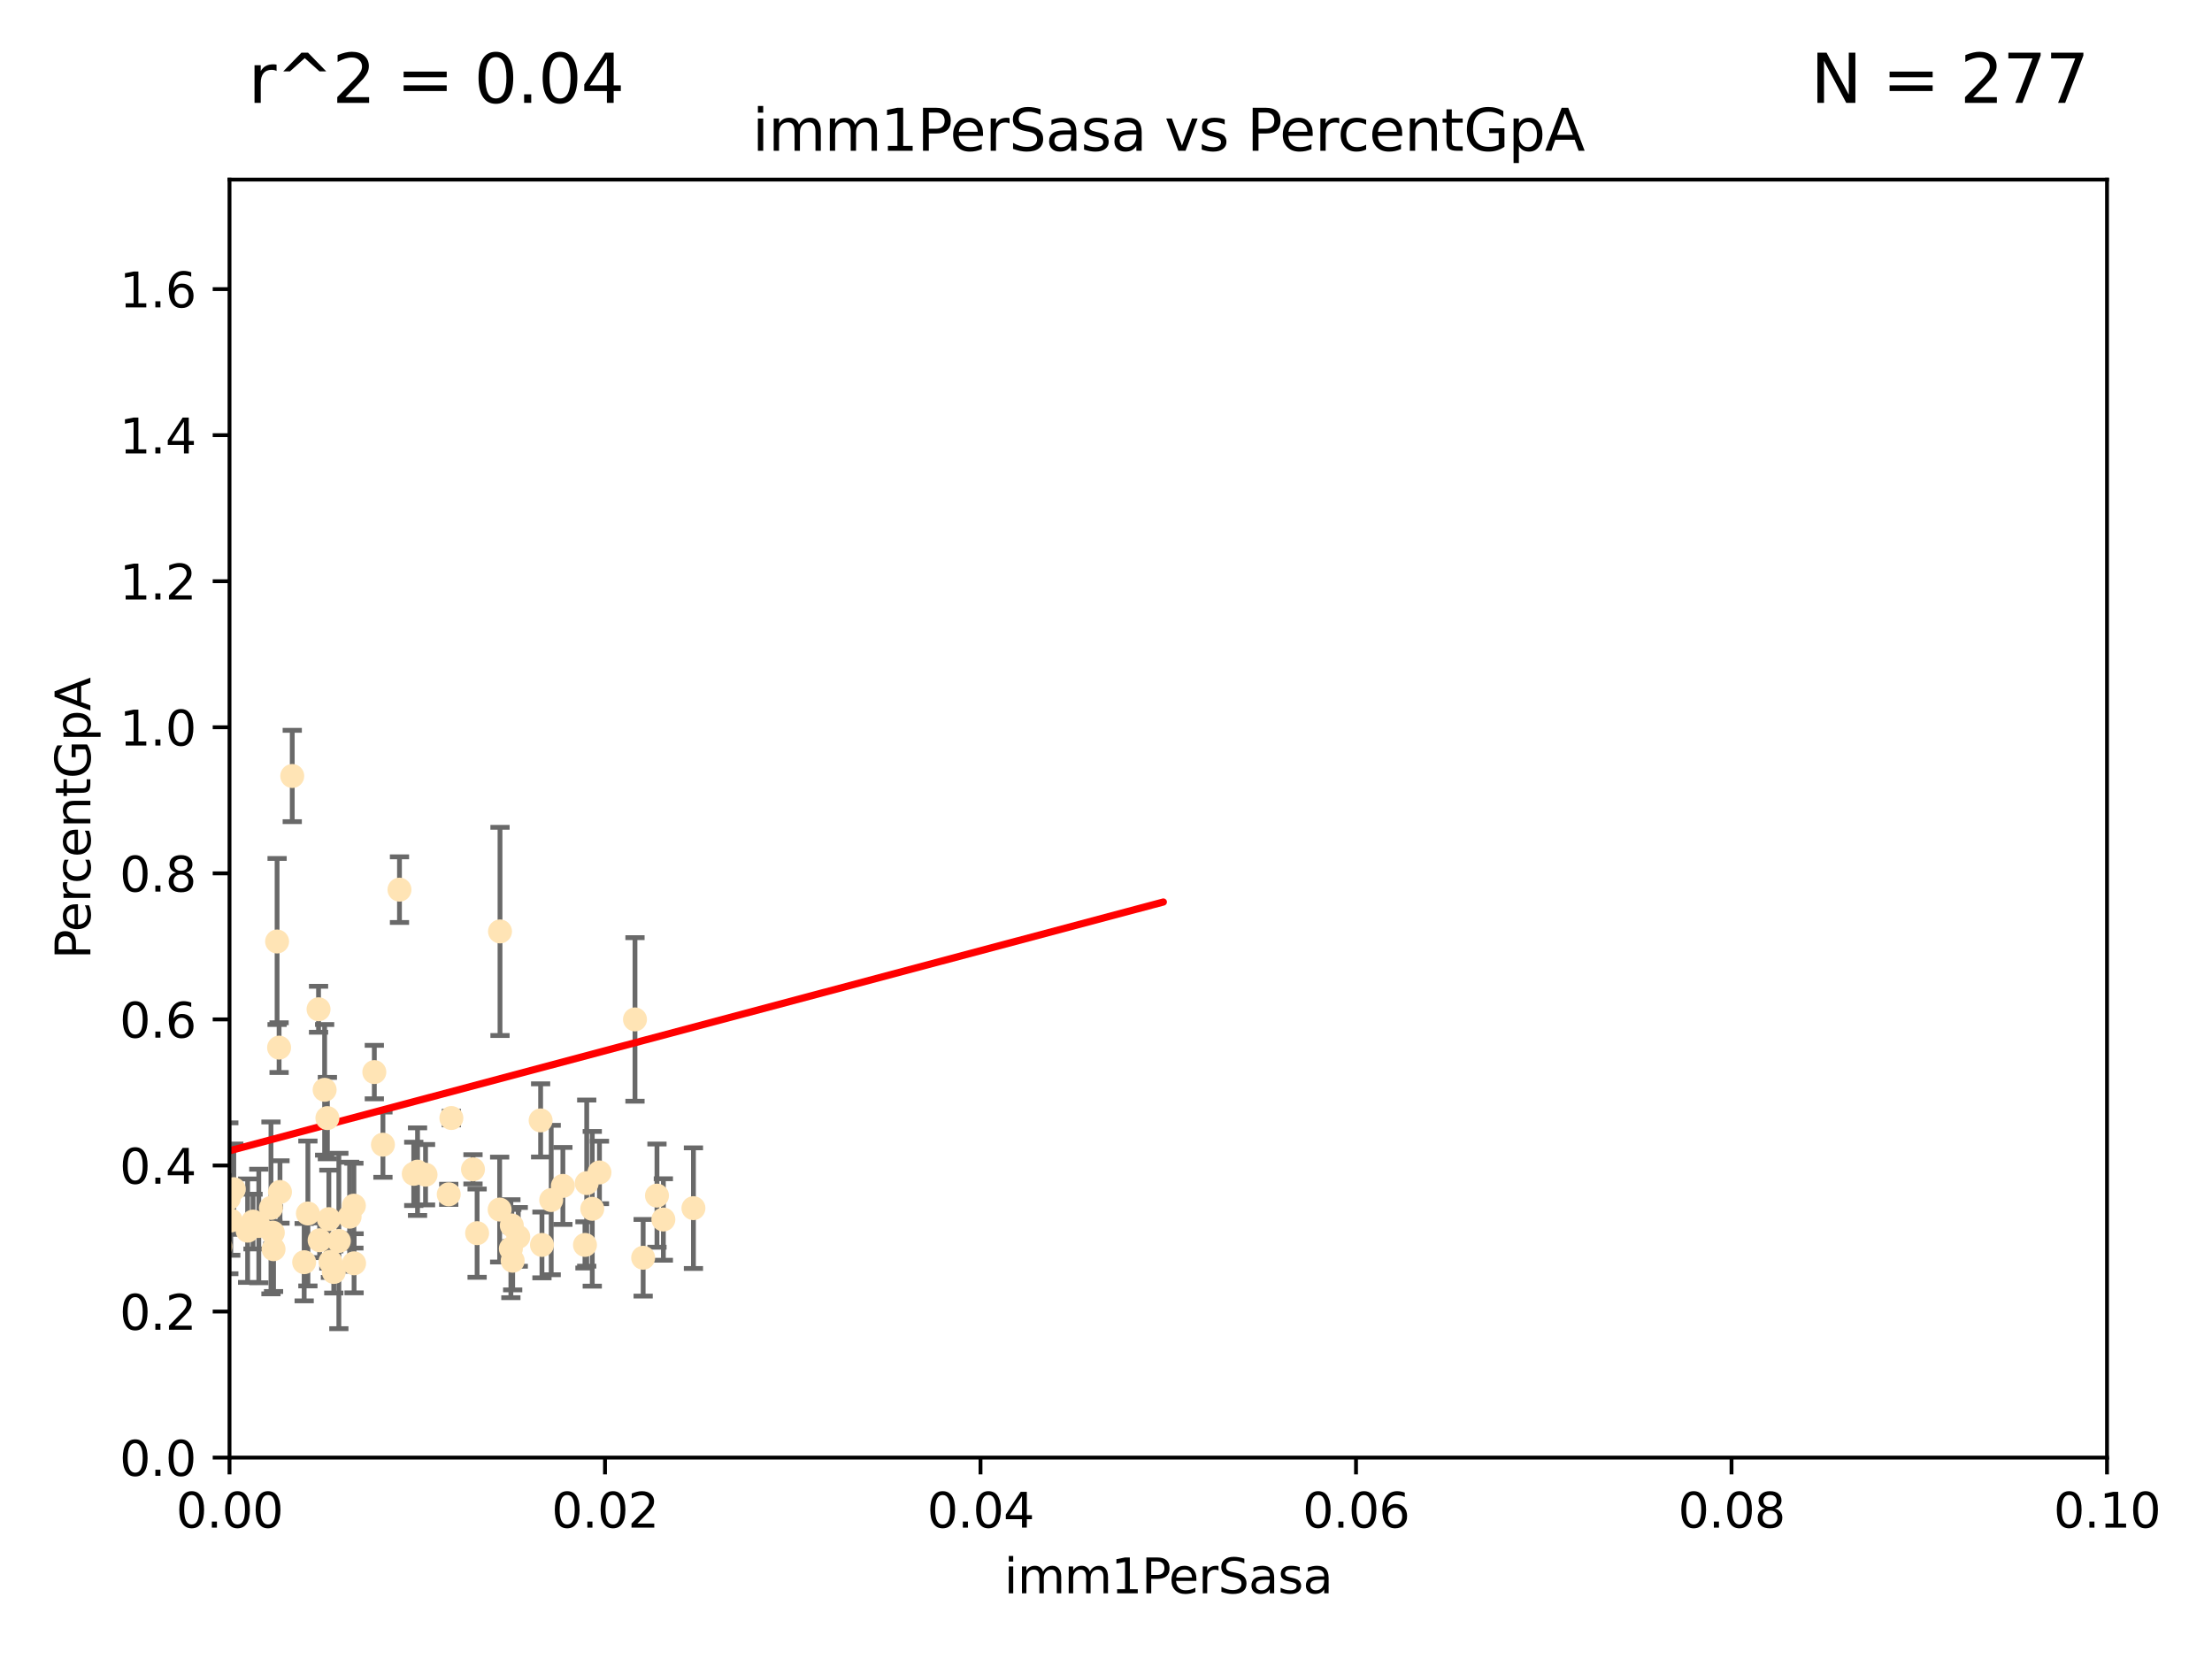 <?xml version="1.0" encoding="utf-8" standalone="no"?>
<!DOCTYPE svg PUBLIC "-//W3C//DTD SVG 1.1//EN"
  "http://www.w3.org/Graphics/SVG/1.1/DTD/svg11.dtd">
<svg xmlns:xlink="http://www.w3.org/1999/xlink" width="460.8pt" height="345.6pt" viewBox="0 0 460.8 345.6" xmlns="http://www.w3.org/2000/svg" version="1.1">
 <defs>
  <style type="text/css">*{stroke-linejoin: round; stroke-linecap: butt}</style>
 </defs>
 <g id="figure_1">
  <g id="patch_1">
   <path d="M 0 345.6 
L 460.8 345.6 
L 460.8 0 
L 0 0 
z
" style="fill: #ffffff"/>
  </g>
  <g id="axes_1">
   <g id="patch_2">
    <path d="M 47.81 303.64 
L 438.93 303.64 
L 438.93 37.411 
L 47.81 37.411 
z
" style="fill: #ffffff"/>
   </g>
   <g id="PathCollection_1">
    <defs>
     <path id="m700d291c50" d="M 0 1.118 
C 0.297 1.118 0.581 1 0.791 0.791 
C 1 0.581 1.118 0.297 1.118 0 
C 1.118 -0.297 1 -0.581 0.791 -0.791 
C 0.581 -1 0.297 -1.118 0 -1.118 
C -0.297 -1.118 -0.581 -1 -0.791 -0.791 
C -1 -0.581 -1.118 -0.297 -1.118 0 
C -1.118 0.297 -1 0.581 -0.791 0.791 
C -0.581 1 -0.297 1.118 0 1.118 
z
" style="stroke: #ffe4b5"/>
    </defs>
    <g clip-path="url(#p0e82ace7cc)">
     <use xlink:href="#m700d291c50" x="60.881" y="161.653" style="fill: #ffe4b5; stroke: #ffe4b5"/>
     <use xlink:href="#m700d291c50" x="52.714" y="254.477" style="fill: #ffe4b5; stroke: #ffe4b5"/>
     <use xlink:href="#m700d291c50" x="53.914" y="255.392" style="fill: #ffe4b5; stroke: #ffe4b5"/>
     <use xlink:href="#m700d291c50" x="77.979" y="223.332" style="fill: #ffe4b5; stroke: #ffe4b5"/>
     <use xlink:href="#m700d291c50" x="63.365" y="262.939" style="fill: #ffe4b5; stroke: #ffe4b5"/>
     <use xlink:href="#m700d291c50" x="37.661" y="188.55" style="fill: #ffe4b5; stroke: #ffe4b5"/>
     <use xlink:href="#m700d291c50" x="58.14" y="218.238" style="fill: #ffe4b5; stroke: #ffe4b5"/>
     <use xlink:href="#m700d291c50" x="66.359" y="210.247" style="fill: #ffe4b5; stroke: #ffe4b5"/>
     <use xlink:href="#m700d291c50" x="56.986" y="260.23" style="fill: #ffe4b5; stroke: #ffe4b5"/>
     <use xlink:href="#m700d291c50" x="51.584" y="256.373" style="fill: #ffe4b5; stroke: #ffe4b5"/>
     <use xlink:href="#m700d291c50" x="48.702" y="247.726" style="fill: #ffe4b5; stroke: #ffe4b5"/>
     <use xlink:href="#m700d291c50" x="47.077" y="249.587" style="fill: #ffe4b5; stroke: #ffe4b5"/>
     <use xlink:href="#m700d291c50" x="98.532" y="243.591" style="fill: #ffe4b5; stroke: #ffe4b5"/>
     <use xlink:href="#m700d291c50" x="48.074" y="254.248" style="fill: #ffe4b5; stroke: #ffe4b5"/>
     <use xlink:href="#m700d291c50" x="43.111" y="249.396" style="fill: #ffe4b5; stroke: #ffe4b5"/>
     <use xlink:href="#m700d291c50" x="19.071" y="255.485" style="fill: #ffe4b5; stroke: #ffe4b5"/>
     <use xlink:href="#m700d291c50" x="44.952" y="261.124" style="fill: #ffe4b5; stroke: #ffe4b5"/>
     <use xlink:href="#m700d291c50" x="26.123" y="242.789" style="fill: #ffe4b5; stroke: #ffe4b5"/>
     <use xlink:href="#m700d291c50" x="67.627" y="227.029" style="fill: #ffe4b5; stroke: #ffe4b5"/>
     <use xlink:href="#m700d291c50" x="94.028" y="232.904" style="fill: #ffe4b5; stroke: #ffe4b5"/>
     <use xlink:href="#m700d291c50" x="66.582" y="258.367" style="fill: #ffe4b5; stroke: #ffe4b5"/>
     <use xlink:href="#m700d291c50" x="57.724" y="196.13" style="fill: #ffe4b5; stroke: #ffe4b5"/>
     <use xlink:href="#m700d291c50" x="88.648" y="244.711" style="fill: #ffe4b5; stroke: #ffe4b5"/>
     <use xlink:href="#m700d291c50" x="73.761" y="263.169" style="fill: #ffe4b5; stroke: #ffe4b5"/>
     <use xlink:href="#m700d291c50" x="117.257" y="247.046" style="fill: #ffe4b5; stroke: #ffe4b5"/>
     <use xlink:href="#m700d291c50" x="123.38" y="251.816" style="fill: #ffe4b5; stroke: #ffe4b5"/>
     <use xlink:href="#m700d291c50" x="93.481" y="248.802" style="fill: #ffe4b5; stroke: #ffe4b5"/>
     <use xlink:href="#m700d291c50" x="68.202" y="232.921" style="fill: #ffe4b5; stroke: #ffe4b5"/>
     <use xlink:href="#m700d291c50" x="104.161" y="194.031" style="fill: #ffe4b5; stroke: #ffe4b5"/>
     <use xlink:href="#m700d291c50" x="68.837" y="262.854" style="fill: #ffe4b5; stroke: #ffe4b5"/>
     <use xlink:href="#m700d291c50" x="70.589" y="258.519" style="fill: #ffe4b5; stroke: #ffe4b5"/>
     <use xlink:href="#m700d291c50" x="69.533" y="264.976" style="fill: #ffe4b5; stroke: #ffe4b5"/>
     <use xlink:href="#m700d291c50" x="58.325" y="248.307" style="fill: #ffe4b5; stroke: #ffe4b5"/>
     <use xlink:href="#m700d291c50" x="136.859" y="249.069" style="fill: #ffe4b5; stroke: #ffe4b5"/>
     <use xlink:href="#m700d291c50" x="86.981" y="244.078" style="fill: #ffe4b5; stroke: #ffe4b5"/>
     <use xlink:href="#m700d291c50" x="41.977" y="252.37" style="fill: #ffe4b5; stroke: #ffe4b5"/>
     <use xlink:href="#m700d291c50" x="73.723" y="251.16" style="fill: #ffe4b5; stroke: #ffe4b5"/>
     <use xlink:href="#m700d291c50" x="124.879" y="244.243" style="fill: #ffe4b5; stroke: #ffe4b5"/>
     <use xlink:href="#m700d291c50" x="112.901" y="259.342" style="fill: #ffe4b5; stroke: #ffe4b5"/>
     <use xlink:href="#m700d291c50" x="79.773" y="238.456" style="fill: #ffe4b5; stroke: #ffe4b5"/>
     <use xlink:href="#m700d291c50" x="68.507" y="253.967" style="fill: #ffe4b5; stroke: #ffe4b5"/>
     <use xlink:href="#m700d291c50" x="47.667" y="249.626" style="fill: #ffe4b5; stroke: #ffe4b5"/>
     <use xlink:href="#m700d291c50" x="104.086" y="251.972" style="fill: #ffe4b5; stroke: #ffe4b5"/>
     <use xlink:href="#m700d291c50" x="64.142" y="252.79" style="fill: #ffe4b5; stroke: #ffe4b5"/>
     <use xlink:href="#m700d291c50" x="56.448" y="251.63" style="fill: #ffe4b5; stroke: #ffe4b5"/>
     <use xlink:href="#m700d291c50" x="83.22" y="185.331" style="fill: #ffe4b5; stroke: #ffe4b5"/>
     <use xlink:href="#m700d291c50" x="86.194" y="244.533" style="fill: #ffe4b5; stroke: #ffe4b5"/>
     <use xlink:href="#m700d291c50" x="106.8" y="262.634" style="fill: #ffe4b5; stroke: #ffe4b5"/>
     <use xlink:href="#m700d291c50" x="112.622" y="233.399" style="fill: #ffe4b5; stroke: #ffe4b5"/>
     <use xlink:href="#m700d291c50" x="144.455" y="251.681" style="fill: #ffe4b5; stroke: #ffe4b5"/>
     <use xlink:href="#m700d291c50" x="106.619" y="255.289" style="fill: #ffe4b5; stroke: #ffe4b5"/>
     <use xlink:href="#m700d291c50" x="107.964" y="257.663" style="fill: #ffe4b5; stroke: #ffe4b5"/>
     <use xlink:href="#m700d291c50" x="44.303" y="221.785" style="fill: #ffe4b5; stroke: #ffe4b5"/>
     <use xlink:href="#m700d291c50" x="72.834" y="253.459" style="fill: #ffe4b5; stroke: #ffe4b5"/>
     <use xlink:href="#m700d291c50" x="106.426" y="260.126" style="fill: #ffe4b5; stroke: #ffe4b5"/>
     <use xlink:href="#m700d291c50" x="114.825" y="249.989" style="fill: #ffe4b5; stroke: #ffe4b5"/>
     <use xlink:href="#m700d291c50" x="122.223" y="246.465" style="fill: #ffe4b5; stroke: #ffe4b5"/>
     <use xlink:href="#m700d291c50" x="121.859" y="259.339" style="fill: #ffe4b5; stroke: #ffe4b5"/>
     <use xlink:href="#m700d291c50" x="45.908" y="259.664" style="fill: #ffe4b5; stroke: #ffe4b5"/>
     <use xlink:href="#m700d291c50" x="99.391" y="256.89" style="fill: #ffe4b5; stroke: #ffe4b5"/>
     <use xlink:href="#m700d291c50" x="56.834" y="256.789" style="fill: #ffe4b5; stroke: #ffe4b5"/>
     <use xlink:href="#m700d291c50" x="132.28" y="212.364" style="fill: #ffe4b5; stroke: #ffe4b5"/>
     <use xlink:href="#m700d291c50" x="133.981" y="262.015" style="fill: #ffe4b5; stroke: #ffe4b5"/>
     <use xlink:href="#m700d291c50" x="138.191" y="254.044" style="fill: #ffe4b5; stroke: #ffe4b5"/>
    </g>
   </g>
   <g id="matplotlib.axis_1">
    <g id="xtick_1">
     <g id="line2d_1">
      <defs>
       <path id="m5ad283c5a6" d="M 0 0 
L 0 3.5 
" style="stroke: #000000; stroke-width: 0.8"/>
      </defs>
      <g>
       <use xlink:href="#m5ad283c5a6" x="47.81" y="303.64" style="stroke: #000000; stroke-width: 0.8"/>
      </g>
     </g>
     <g id="text_1">
      <!-- 0.00 -->
      <g transform="translate(36.677 318.238)scale(0.1 -0.1)">
       <defs>
        <path id="DejaVuSans-30" d="M 2034 4250 
Q 1547 4250 1301 3770 
Q 1056 3291 1056 2328 
Q 1056 1369 1301 889 
Q 1547 409 2034 409 
Q 2525 409 2770 889 
Q 3016 1369 3016 2328 
Q 3016 3291 2770 3770 
Q 2525 4250 2034 4250 
z
M 2034 4750 
Q 2819 4750 3233 4129 
Q 3647 3509 3647 2328 
Q 3647 1150 3233 529 
Q 2819 -91 2034 -91 
Q 1250 -91 836 529 
Q 422 1150 422 2328 
Q 422 3509 836 4129 
Q 1250 4750 2034 4750 
z
" transform="scale(0.016)"/>
        <path id="DejaVuSans-2e" d="M 684 794 
L 1344 794 
L 1344 0 
L 684 0 
L 684 794 
z
" transform="scale(0.016)"/>
       </defs>
       <use xlink:href="#DejaVuSans-30"/>
       <use xlink:href="#DejaVuSans-2e" x="63.623"/>
       <use xlink:href="#DejaVuSans-30" x="95.41"/>
       <use xlink:href="#DejaVuSans-30" x="159.033"/>
      </g>
     </g>
    </g>
    <g id="xtick_2">
     <g id="line2d_2">
      <g>
       <use xlink:href="#m5ad283c5a6" x="126.034" y="303.64" style="stroke: #000000; stroke-width: 0.8"/>
      </g>
     </g>
     <g id="text_2">
      <!-- 0.02 -->
      <g transform="translate(114.901 318.238)scale(0.1 -0.1)">
       <defs>
        <path id="DejaVuSans-32" d="M 1228 531 
L 3431 531 
L 3431 0 
L 469 0 
L 469 531 
Q 828 903 1448 1529 
Q 2069 2156 2228 2338 
Q 2531 2678 2651 2914 
Q 2772 3150 2772 3378 
Q 2772 3750 2511 3984 
Q 2250 4219 1831 4219 
Q 1534 4219 1204 4116 
Q 875 4013 500 3803 
L 500 4441 
Q 881 4594 1212 4672 
Q 1544 4750 1819 4750 
Q 2544 4750 2975 4387 
Q 3406 4025 3406 3419 
Q 3406 3131 3298 2873 
Q 3191 2616 2906 2266 
Q 2828 2175 2409 1742 
Q 1991 1309 1228 531 
z
" transform="scale(0.016)"/>
       </defs>
       <use xlink:href="#DejaVuSans-30"/>
       <use xlink:href="#DejaVuSans-2e" x="63.623"/>
       <use xlink:href="#DejaVuSans-30" x="95.41"/>
       <use xlink:href="#DejaVuSans-32" x="159.033"/>
      </g>
     </g>
    </g>
    <g id="xtick_3">
     <g id="line2d_3">
      <g>
       <use xlink:href="#m5ad283c5a6" x="204.258" y="303.64" style="stroke: #000000; stroke-width: 0.8"/>
      </g>
     </g>
     <g id="text_3">
      <!-- 0.04 -->
      <g transform="translate(193.125 318.238)scale(0.1 -0.1)">
       <defs>
        <path id="DejaVuSans-34" d="M 2419 4116 
L 825 1625 
L 2419 1625 
L 2419 4116 
z
M 2253 4666 
L 3047 4666 
L 3047 1625 
L 3713 1625 
L 3713 1100 
L 3047 1100 
L 3047 0 
L 2419 0 
L 2419 1100 
L 313 1100 
L 313 1709 
L 2253 4666 
z
" transform="scale(0.016)"/>
       </defs>
       <use xlink:href="#DejaVuSans-30"/>
       <use xlink:href="#DejaVuSans-2e" x="63.623"/>
       <use xlink:href="#DejaVuSans-30" x="95.41"/>
       <use xlink:href="#DejaVuSans-34" x="159.033"/>
      </g>
     </g>
    </g>
    <g id="xtick_4">
     <g id="line2d_4">
      <g>
       <use xlink:href="#m5ad283c5a6" x="282.482" y="303.64" style="stroke: #000000; stroke-width: 0.8"/>
      </g>
     </g>
     <g id="text_4">
      <!-- 0.06 -->
      <g transform="translate(271.349 318.238)scale(0.1 -0.1)">
       <defs>
        <path id="DejaVuSans-36" d="M 2113 2584 
Q 1688 2584 1439 2293 
Q 1191 2003 1191 1497 
Q 1191 994 1439 701 
Q 1688 409 2113 409 
Q 2538 409 2786 701 
Q 3034 994 3034 1497 
Q 3034 2003 2786 2293 
Q 2538 2584 2113 2584 
z
M 3366 4563 
L 3366 3988 
Q 3128 4100 2886 4159 
Q 2644 4219 2406 4219 
Q 1781 4219 1451 3797 
Q 1122 3375 1075 2522 
Q 1259 2794 1537 2939 
Q 1816 3084 2150 3084 
Q 2853 3084 3261 2657 
Q 3669 2231 3669 1497 
Q 3669 778 3244 343 
Q 2819 -91 2113 -91 
Q 1303 -91 875 529 
Q 447 1150 447 2328 
Q 447 3434 972 4092 
Q 1497 4750 2381 4750 
Q 2619 4750 2861 4703 
Q 3103 4656 3366 4563 
z
" transform="scale(0.016)"/>
       </defs>
       <use xlink:href="#DejaVuSans-30"/>
       <use xlink:href="#DejaVuSans-2e" x="63.623"/>
       <use xlink:href="#DejaVuSans-30" x="95.41"/>
       <use xlink:href="#DejaVuSans-36" x="159.033"/>
      </g>
     </g>
    </g>
    <g id="xtick_5">
     <g id="line2d_5">
      <g>
       <use xlink:href="#m5ad283c5a6" x="360.706" y="303.64" style="stroke: #000000; stroke-width: 0.8"/>
      </g>
     </g>
     <g id="text_5">
      <!-- 0.08 -->
      <g transform="translate(349.573 318.238)scale(0.1 -0.1)">
       <defs>
        <path id="DejaVuSans-38" d="M 2034 2216 
Q 1584 2216 1326 1975 
Q 1069 1734 1069 1313 
Q 1069 891 1326 650 
Q 1584 409 2034 409 
Q 2484 409 2743 651 
Q 3003 894 3003 1313 
Q 3003 1734 2745 1975 
Q 2488 2216 2034 2216 
z
M 1403 2484 
Q 997 2584 770 2862 
Q 544 3141 544 3541 
Q 544 4100 942 4425 
Q 1341 4750 2034 4750 
Q 2731 4750 3128 4425 
Q 3525 4100 3525 3541 
Q 3525 3141 3298 2862 
Q 3072 2584 2669 2484 
Q 3125 2378 3379 2068 
Q 3634 1759 3634 1313 
Q 3634 634 3220 271 
Q 2806 -91 2034 -91 
Q 1263 -91 848 271 
Q 434 634 434 1313 
Q 434 1759 690 2068 
Q 947 2378 1403 2484 
z
M 1172 3481 
Q 1172 3119 1398 2916 
Q 1625 2713 2034 2713 
Q 2441 2713 2670 2916 
Q 2900 3119 2900 3481 
Q 2900 3844 2670 4047 
Q 2441 4250 2034 4250 
Q 1625 4250 1398 4047 
Q 1172 3844 1172 3481 
z
" transform="scale(0.016)"/>
       </defs>
       <use xlink:href="#DejaVuSans-30"/>
       <use xlink:href="#DejaVuSans-2e" x="63.623"/>
       <use xlink:href="#DejaVuSans-30" x="95.41"/>
       <use xlink:href="#DejaVuSans-38" x="159.033"/>
      </g>
     </g>
    </g>
    <g id="xtick_6">
     <g id="line2d_6">
      <g>
       <use xlink:href="#m5ad283c5a6" x="438.93" y="303.64" style="stroke: #000000; stroke-width: 0.8"/>
      </g>
     </g>
     <g id="text_6">
      <!-- 0.10 -->
      <g transform="translate(427.797 318.238)scale(0.1 -0.1)">
       <defs>
        <path id="DejaVuSans-31" d="M 794 531 
L 1825 531 
L 1825 4091 
L 703 3866 
L 703 4441 
L 1819 4666 
L 2450 4666 
L 2450 531 
L 3481 531 
L 3481 0 
L 794 0 
L 794 531 
z
" transform="scale(0.016)"/>
       </defs>
       <use xlink:href="#DejaVuSans-30"/>
       <use xlink:href="#DejaVuSans-2e" x="63.623"/>
       <use xlink:href="#DejaVuSans-31" x="95.41"/>
       <use xlink:href="#DejaVuSans-30" x="159.033"/>
      </g>
     </g>
    </g>
    <g id="text_7">
     <!-- imm1PerSasa -->
     <g transform="translate(209.186 331.917)scale(0.1 -0.1)">
      <defs>
       <path id="DejaVuSans-69" d="M 603 3500 
L 1178 3500 
L 1178 0 
L 603 0 
L 603 3500 
z
M 603 4863 
L 1178 4863 
L 1178 4134 
L 603 4134 
L 603 4863 
z
" transform="scale(0.016)"/>
       <path id="DejaVuSans-6d" d="M 3328 2828 
Q 3544 3216 3844 3400 
Q 4144 3584 4550 3584 
Q 5097 3584 5394 3201 
Q 5691 2819 5691 2113 
L 5691 0 
L 5113 0 
L 5113 2094 
Q 5113 2597 4934 2840 
Q 4756 3084 4391 3084 
Q 3944 3084 3684 2787 
Q 3425 2491 3425 1978 
L 3425 0 
L 2847 0 
L 2847 2094 
Q 2847 2600 2669 2842 
Q 2491 3084 2119 3084 
Q 1678 3084 1418 2786 
Q 1159 2488 1159 1978 
L 1159 0 
L 581 0 
L 581 3500 
L 1159 3500 
L 1159 2956 
Q 1356 3278 1631 3431 
Q 1906 3584 2284 3584 
Q 2666 3584 2933 3390 
Q 3200 3197 3328 2828 
z
" transform="scale(0.016)"/>
       <path id="DejaVuSans-50" d="M 1259 4147 
L 1259 2394 
L 2053 2394 
Q 2494 2394 2734 2622 
Q 2975 2850 2975 3272 
Q 2975 3691 2734 3919 
Q 2494 4147 2053 4147 
L 1259 4147 
z
M 628 4666 
L 2053 4666 
Q 2838 4666 3239 4311 
Q 3641 3956 3641 3272 
Q 3641 2581 3239 2228 
Q 2838 1875 2053 1875 
L 1259 1875 
L 1259 0 
L 628 0 
L 628 4666 
z
" transform="scale(0.016)"/>
       <path id="DejaVuSans-65" d="M 3597 1894 
L 3597 1613 
L 953 1613 
Q 991 1019 1311 708 
Q 1631 397 2203 397 
Q 2534 397 2845 478 
Q 3156 559 3463 722 
L 3463 178 
Q 3153 47 2828 -22 
Q 2503 -91 2169 -91 
Q 1331 -91 842 396 
Q 353 884 353 1716 
Q 353 2575 817 3079 
Q 1281 3584 2069 3584 
Q 2775 3584 3186 3129 
Q 3597 2675 3597 1894 
z
M 3022 2063 
Q 3016 2534 2758 2815 
Q 2500 3097 2075 3097 
Q 1594 3097 1305 2825 
Q 1016 2553 972 2059 
L 3022 2063 
z
" transform="scale(0.016)"/>
       <path id="DejaVuSans-72" d="M 2631 2963 
Q 2534 3019 2420 3045 
Q 2306 3072 2169 3072 
Q 1681 3072 1420 2755 
Q 1159 2438 1159 1844 
L 1159 0 
L 581 0 
L 581 3500 
L 1159 3500 
L 1159 2956 
Q 1341 3275 1631 3429 
Q 1922 3584 2338 3584 
Q 2397 3584 2469 3576 
Q 2541 3569 2628 3553 
L 2631 2963 
z
" transform="scale(0.016)"/>
       <path id="DejaVuSans-53" d="M 3425 4513 
L 3425 3897 
Q 3066 4069 2747 4153 
Q 2428 4238 2131 4238 
Q 1616 4238 1336 4038 
Q 1056 3838 1056 3469 
Q 1056 3159 1242 3001 
Q 1428 2844 1947 2747 
L 2328 2669 
Q 3034 2534 3370 2195 
Q 3706 1856 3706 1288 
Q 3706 609 3251 259 
Q 2797 -91 1919 -91 
Q 1588 -91 1214 -16 
Q 841 59 441 206 
L 441 856 
Q 825 641 1194 531 
Q 1563 422 1919 422 
Q 2459 422 2753 634 
Q 3047 847 3047 1241 
Q 3047 1584 2836 1778 
Q 2625 1972 2144 2069 
L 1759 2144 
Q 1053 2284 737 2584 
Q 422 2884 422 3419 
Q 422 4038 858 4394 
Q 1294 4750 2059 4750 
Q 2388 4750 2728 4690 
Q 3069 4631 3425 4513 
z
" transform="scale(0.016)"/>
       <path id="DejaVuSans-61" d="M 2194 1759 
Q 1497 1759 1228 1600 
Q 959 1441 959 1056 
Q 959 750 1161 570 
Q 1363 391 1709 391 
Q 2188 391 2477 730 
Q 2766 1069 2766 1631 
L 2766 1759 
L 2194 1759 
z
M 3341 1997 
L 3341 0 
L 2766 0 
L 2766 531 
Q 2569 213 2275 61 
Q 1981 -91 1556 -91 
Q 1019 -91 701 211 
Q 384 513 384 1019 
Q 384 1609 779 1909 
Q 1175 2209 1959 2209 
L 2766 2209 
L 2766 2266 
Q 2766 2663 2505 2880 
Q 2244 3097 1772 3097 
Q 1472 3097 1187 3025 
Q 903 2953 641 2809 
L 641 3341 
Q 956 3463 1253 3523 
Q 1550 3584 1831 3584 
Q 2591 3584 2966 3190 
Q 3341 2797 3341 1997 
z
" transform="scale(0.016)"/>
       <path id="DejaVuSans-73" d="M 2834 3397 
L 2834 2853 
Q 2591 2978 2328 3040 
Q 2066 3103 1784 3103 
Q 1356 3103 1142 2972 
Q 928 2841 928 2578 
Q 928 2378 1081 2264 
Q 1234 2150 1697 2047 
L 1894 2003 
Q 2506 1872 2764 1633 
Q 3022 1394 3022 966 
Q 3022 478 2636 193 
Q 2250 -91 1575 -91 
Q 1294 -91 989 -36 
Q 684 19 347 128 
L 347 722 
Q 666 556 975 473 
Q 1284 391 1588 391 
Q 1994 391 2212 530 
Q 2431 669 2431 922 
Q 2431 1156 2273 1281 
Q 2116 1406 1581 1522 
L 1381 1569 
Q 847 1681 609 1914 
Q 372 2147 372 2553 
Q 372 3047 722 3315 
Q 1072 3584 1716 3584 
Q 2034 3584 2315 3537 
Q 2597 3491 2834 3397 
z
" transform="scale(0.016)"/>
      </defs>
      <use xlink:href="#DejaVuSans-69"/>
      <use xlink:href="#DejaVuSans-6d" x="27.783"/>
      <use xlink:href="#DejaVuSans-6d" x="125.195"/>
      <use xlink:href="#DejaVuSans-31" x="222.607"/>
      <use xlink:href="#DejaVuSans-50" x="286.23"/>
      <use xlink:href="#DejaVuSans-65" x="342.908"/>
      <use xlink:href="#DejaVuSans-72" x="404.432"/>
      <use xlink:href="#DejaVuSans-53" x="445.545"/>
      <use xlink:href="#DejaVuSans-61" x="509.021"/>
      <use xlink:href="#DejaVuSans-73" x="570.301"/>
      <use xlink:href="#DejaVuSans-61" x="622.4"/>
     </g>
    </g>
   </g>
   <g id="matplotlib.axis_2">
    <g id="ytick_1">
     <g id="line2d_7">
      <defs>
       <path id="m9497de09de" d="M 0 0 
L -3.5 0 
" style="stroke: #000000; stroke-width: 0.8"/>
      </defs>
      <g>
       <use xlink:href="#m9497de09de" x="47.81" y="303.64" style="stroke: #000000; stroke-width: 0.8"/>
      </g>
     </g>
     <g id="text_8">
      <!-- 0.0 -->
      <g transform="translate(24.907 307.439)scale(0.1 -0.1)">
       <use xlink:href="#DejaVuSans-30"/>
       <use xlink:href="#DejaVuSans-2e" x="63.623"/>
       <use xlink:href="#DejaVuSans-30" x="95.41"/>
      </g>
     </g>
    </g>
    <g id="ytick_2">
     <g id="line2d_8">
      <g>
       <use xlink:href="#m9497de09de" x="47.81" y="273.214" style="stroke: #000000; stroke-width: 0.8"/>
      </g>
     </g>
     <g id="text_9">
      <!-- 0.2 -->
      <g transform="translate(24.907 277.013)scale(0.1 -0.1)">
       <use xlink:href="#DejaVuSans-30"/>
       <use xlink:href="#DejaVuSans-2e" x="63.623"/>
       <use xlink:href="#DejaVuSans-32" x="95.41"/>
      </g>
     </g>
    </g>
    <g id="ytick_3">
     <g id="line2d_9">
      <g>
       <use xlink:href="#m9497de09de" x="47.81" y="242.788" style="stroke: #000000; stroke-width: 0.8"/>
      </g>
     </g>
     <g id="text_10">
      <!-- 0.4 -->
      <g transform="translate(24.907 246.587)scale(0.1 -0.1)">
       <use xlink:href="#DejaVuSans-30"/>
       <use xlink:href="#DejaVuSans-2e" x="63.623"/>
       <use xlink:href="#DejaVuSans-34" x="95.41"/>
      </g>
     </g>
    </g>
    <g id="ytick_4">
     <g id="line2d_10">
      <g>
       <use xlink:href="#m9497de09de" x="47.81" y="212.362" style="stroke: #000000; stroke-width: 0.8"/>
      </g>
     </g>
     <g id="text_11">
      <!-- 0.6 -->
      <g transform="translate(24.907 216.161)scale(0.1 -0.1)">
       <use xlink:href="#DejaVuSans-30"/>
       <use xlink:href="#DejaVuSans-2e" x="63.623"/>
       <use xlink:href="#DejaVuSans-36" x="95.41"/>
      </g>
     </g>
    </g>
    <g id="ytick_5">
     <g id="line2d_11">
      <g>
       <use xlink:href="#m9497de09de" x="47.81" y="181.935" style="stroke: #000000; stroke-width: 0.8"/>
      </g>
     </g>
     <g id="text_12">
      <!-- 0.8 -->
      <g transform="translate(24.907 185.735)scale(0.1 -0.1)">
       <use xlink:href="#DejaVuSans-30"/>
       <use xlink:href="#DejaVuSans-2e" x="63.623"/>
       <use xlink:href="#DejaVuSans-38" x="95.41"/>
      </g>
     </g>
    </g>
    <g id="ytick_6">
     <g id="line2d_12">
      <g>
       <use xlink:href="#m9497de09de" x="47.81" y="151.509" style="stroke: #000000; stroke-width: 0.8"/>
      </g>
     </g>
     <g id="text_13">
      <!-- 1.0 -->
      <g transform="translate(24.907 155.308)scale(0.1 -0.1)">
       <use xlink:href="#DejaVuSans-31"/>
       <use xlink:href="#DejaVuSans-2e" x="63.623"/>
       <use xlink:href="#DejaVuSans-30" x="95.41"/>
      </g>
     </g>
    </g>
    <g id="ytick_7">
     <g id="line2d_13">
      <g>
       <use xlink:href="#m9497de09de" x="47.81" y="121.083" style="stroke: #000000; stroke-width: 0.8"/>
      </g>
     </g>
     <g id="text_14">
      <!-- 1.2 -->
      <g transform="translate(24.907 124.882)scale(0.1 -0.1)">
       <use xlink:href="#DejaVuSans-31"/>
       <use xlink:href="#DejaVuSans-2e" x="63.623"/>
       <use xlink:href="#DejaVuSans-32" x="95.41"/>
      </g>
     </g>
    </g>
    <g id="ytick_8">
     <g id="line2d_14">
      <g>
       <use xlink:href="#m9497de09de" x="47.81" y="90.657" style="stroke: #000000; stroke-width: 0.8"/>
      </g>
     </g>
     <g id="text_15">
      <!-- 1.4 -->
      <g transform="translate(24.907 94.456)scale(0.1 -0.1)">
       <use xlink:href="#DejaVuSans-31"/>
       <use xlink:href="#DejaVuSans-2e" x="63.623"/>
       <use xlink:href="#DejaVuSans-34" x="95.41"/>
      </g>
     </g>
    </g>
    <g id="ytick_9">
     <g id="line2d_15">
      <g>
       <use xlink:href="#m9497de09de" x="47.81" y="60.231" style="stroke: #000000; stroke-width: 0.8"/>
      </g>
     </g>
     <g id="text_16">
      <!-- 1.6 -->
      <g transform="translate(24.907 64.03)scale(0.1 -0.1)">
       <use xlink:href="#DejaVuSans-31"/>
       <use xlink:href="#DejaVuSans-2e" x="63.623"/>
       <use xlink:href="#DejaVuSans-36" x="95.41"/>
      </g>
     </g>
    </g>
    <g id="text_17">
     <!-- PercentGpA -->
     <g transform="translate(18.827 199.802)rotate(-90)scale(0.1 -0.1)">
      <defs>
       <path id="DejaVuSans-63" d="M 3122 3366 
L 3122 2828 
Q 2878 2963 2633 3030 
Q 2388 3097 2138 3097 
Q 1578 3097 1268 2742 
Q 959 2388 959 1747 
Q 959 1106 1268 751 
Q 1578 397 2138 397 
Q 2388 397 2633 464 
Q 2878 531 3122 666 
L 3122 134 
Q 2881 22 2623 -34 
Q 2366 -91 2075 -91 
Q 1284 -91 818 406 
Q 353 903 353 1747 
Q 353 2603 823 3093 
Q 1294 3584 2113 3584 
Q 2378 3584 2631 3529 
Q 2884 3475 3122 3366 
z
" transform="scale(0.016)"/>
       <path id="DejaVuSans-6e" d="M 3513 2113 
L 3513 0 
L 2938 0 
L 2938 2094 
Q 2938 2591 2744 2837 
Q 2550 3084 2163 3084 
Q 1697 3084 1428 2787 
Q 1159 2491 1159 1978 
L 1159 0 
L 581 0 
L 581 3500 
L 1159 3500 
L 1159 2956 
Q 1366 3272 1645 3428 
Q 1925 3584 2291 3584 
Q 2894 3584 3203 3211 
Q 3513 2838 3513 2113 
z
" transform="scale(0.016)"/>
       <path id="DejaVuSans-74" d="M 1172 4494 
L 1172 3500 
L 2356 3500 
L 2356 3053 
L 1172 3053 
L 1172 1153 
Q 1172 725 1289 603 
Q 1406 481 1766 481 
L 2356 481 
L 2356 0 
L 1766 0 
Q 1100 0 847 248 
Q 594 497 594 1153 
L 594 3053 
L 172 3053 
L 172 3500 
L 594 3500 
L 594 4494 
L 1172 4494 
z
" transform="scale(0.016)"/>
       <path id="DejaVuSans-47" d="M 3809 666 
L 3809 1919 
L 2778 1919 
L 2778 2438 
L 4434 2438 
L 4434 434 
Q 4069 175 3628 42 
Q 3188 -91 2688 -91 
Q 1594 -91 976 548 
Q 359 1188 359 2328 
Q 359 3472 976 4111 
Q 1594 4750 2688 4750 
Q 3144 4750 3555 4637 
Q 3966 4525 4313 4306 
L 4313 3634 
Q 3963 3931 3569 4081 
Q 3175 4231 2741 4231 
Q 1884 4231 1454 3753 
Q 1025 3275 1025 2328 
Q 1025 1384 1454 906 
Q 1884 428 2741 428 
Q 3075 428 3337 486 
Q 3600 544 3809 666 
z
" transform="scale(0.016)"/>
       <path id="DejaVuSans-70" d="M 1159 525 
L 1159 -1331 
L 581 -1331 
L 581 3500 
L 1159 3500 
L 1159 2969 
Q 1341 3281 1617 3432 
Q 1894 3584 2278 3584 
Q 2916 3584 3314 3078 
Q 3713 2572 3713 1747 
Q 3713 922 3314 415 
Q 2916 -91 2278 -91 
Q 1894 -91 1617 61 
Q 1341 213 1159 525 
z
M 3116 1747 
Q 3116 2381 2855 2742 
Q 2594 3103 2138 3103 
Q 1681 3103 1420 2742 
Q 1159 2381 1159 1747 
Q 1159 1113 1420 752 
Q 1681 391 2138 391 
Q 2594 391 2855 752 
Q 3116 1113 3116 1747 
z
" transform="scale(0.016)"/>
       <path id="DejaVuSans-41" d="M 2188 4044 
L 1331 1722 
L 3047 1722 
L 2188 4044 
z
M 1831 4666 
L 2547 4666 
L 4325 0 
L 3669 0 
L 3244 1197 
L 1141 1197 
L 716 0 
L 50 0 
L 1831 4666 
z
" transform="scale(0.016)"/>
      </defs>
      <use xlink:href="#DejaVuSans-50"/>
      <use xlink:href="#DejaVuSans-65" x="56.678"/>
      <use xlink:href="#DejaVuSans-72" x="118.201"/>
      <use xlink:href="#DejaVuSans-63" x="157.064"/>
      <use xlink:href="#DejaVuSans-65" x="212.045"/>
      <use xlink:href="#DejaVuSans-6e" x="273.568"/>
      <use xlink:href="#DejaVuSans-74" x="336.947"/>
      <use xlink:href="#DejaVuSans-47" x="376.156"/>
      <use xlink:href="#DejaVuSans-70" x="453.646"/>
      <use xlink:href="#DejaVuSans-41" x="517.123"/>
     </g>
    </g>
   </g>
   <g id="LineCollection_1">
    <path d="M 60.881 171.166 
L 60.881 152.139 
" clip-path="url(#p0e82ace7cc)" style="fill: none; stroke: #696969"/>
    <path d="M 52.714 260.181 
L 52.714 248.773 
" clip-path="url(#p0e82ace7cc)" style="fill: none; stroke: #696969"/>
    <path d="M 53.914 267.217 
L 53.914 243.567 
" clip-path="url(#p0e82ace7cc)" style="fill: none; stroke: #696969"/>
    <path d="M 77.979 228.9 
L 77.979 217.765 
" clip-path="url(#p0e82ace7cc)" style="fill: none; stroke: #696969"/>
    <path d="M 63.365 270.996 
L 63.365 254.883 
" clip-path="url(#p0e82ace7cc)" style="fill: none; stroke: #696969"/>
    <path d="M 37.661 209.585 
L 37.661 167.515 
" clip-path="url(#p0e82ace7cc)" style="fill: none; stroke: #696969"/>
    <path d="M 58.14 223.421 
L 58.14 213.054 
" clip-path="url(#p0e82ace7cc)" style="fill: none; stroke: #696969"/>
    <path d="M 66.359 215.032 
L 66.359 205.463 
" clip-path="url(#p0e82ace7cc)" style="fill: none; stroke: #696969"/>
    <path d="M 56.986 269.044 
L 56.986 251.416 
" clip-path="url(#p0e82ace7cc)" style="fill: none; stroke: #696969"/>
    <path d="M 51.584 267.151 
L 51.584 245.596 
" clip-path="url(#p0e82ace7cc)" style="fill: none; stroke: #696969"/>
    <path d="M 48.702 257.133 
L 48.702 238.318 
" clip-path="url(#p0e82ace7cc)" style="fill: none; stroke: #696969"/>
    <path d="M 47.077 254.283 
L 47.077 244.892 
" clip-path="url(#p0e82ace7cc)" style="fill: none; stroke: #696969"/>
    <path d="M 98.532 246.637 
L 98.532 240.546 
" clip-path="url(#p0e82ace7cc)" style="fill: none; stroke: #696969"/>
    <path d="M 48.074 261.487 
L 48.074 247.01 
" clip-path="url(#p0e82ace7cc)" style="fill: none; stroke: #696969"/>
    <path d="M 43.111 256.046 
L 43.111 242.746 
" clip-path="url(#p0e82ace7cc)" style="fill: none; stroke: #696969"/>
    <path d="M 19.071 263.195 
L 19.071 247.776 
" clip-path="url(#p0e82ace7cc)" style="fill: none; stroke: #696969"/>
    <path d="M 44.952 270.404 
L 44.952 251.843 
" clip-path="url(#p0e82ace7cc)" style="fill: none; stroke: #696969"/>
    <path d="M 26.123 251.23 
L 26.123 234.349 
" clip-path="url(#p0e82ace7cc)" style="fill: none; stroke: #696969"/>
    <path d="M 67.627 240.638 
L 67.627 213.42 
" clip-path="url(#p0e82ace7cc)" style="fill: none; stroke: #696969"/>
    <path d="M 94.028 234.331 
L 94.028 231.478 
" clip-path="url(#p0e82ace7cc)" style="fill: none; stroke: #696969"/>
    <path d="M 66.582 261.98 
L 66.582 254.754 
" clip-path="url(#p0e82ace7cc)" style="fill: none; stroke: #696969"/>
    <path d="M 57.724 213.426 
L 57.724 178.835 
" clip-path="url(#p0e82ace7cc)" style="fill: none; stroke: #696969"/>
    <path d="M 88.648 251 
L 88.648 238.422 
" clip-path="url(#p0e82ace7cc)" style="fill: none; stroke: #696969"/>
    <path d="M 73.761 269.326 
L 73.761 257.011 
" clip-path="url(#p0e82ace7cc)" style="fill: none; stroke: #696969"/>
    <path d="M 117.257 255.062 
L 117.257 239.029 
" clip-path="url(#p0e82ace7cc)" style="fill: none; stroke: #696969"/>
    <path d="M 123.38 267.926 
L 123.38 235.706 
" clip-path="url(#p0e82ace7cc)" style="fill: none; stroke: #696969"/>
    <path d="M 93.481 250.902 
L 93.481 246.701 
" clip-path="url(#p0e82ace7cc)" style="fill: none; stroke: #696969"/>
    <path d="M 68.202 241.4 
L 68.202 224.442 
" clip-path="url(#p0e82ace7cc)" style="fill: none; stroke: #696969"/>
    <path d="M 104.161 215.715 
L 104.161 172.348 
" clip-path="url(#p0e82ace7cc)" style="fill: none; stroke: #696969"/>
    <path d="M 68.837 266.107 
L 68.837 259.602 
" clip-path="url(#p0e82ace7cc)" style="fill: none; stroke: #696969"/>
    <path d="M 70.589 276.785 
L 70.589 240.253 
" clip-path="url(#p0e82ace7cc)" style="fill: none; stroke: #696969"/>
    <path d="M 69.533 269.36 
L 69.533 260.593 
" clip-path="url(#p0e82ace7cc)" style="fill: none; stroke: #696969"/>
    <path d="M 58.325 254.808 
L 58.325 241.806 
" clip-path="url(#p0e82ace7cc)" style="fill: none; stroke: #696969"/>
    <path d="M 136.859 259.819 
L 136.859 238.318 
" clip-path="url(#p0e82ace7cc)" style="fill: none; stroke: #696969"/>
    <path d="M 86.981 253.2 
L 86.981 234.956 
" clip-path="url(#p0e82ace7cc)" style="fill: none; stroke: #696969"/>
    <path d="M 41.977 262.166 
L 41.977 242.574 
" clip-path="url(#p0e82ace7cc)" style="fill: none; stroke: #696969"/>
    <path d="M 73.723 259.999 
L 73.723 242.321 
" clip-path="url(#p0e82ace7cc)" style="fill: none; stroke: #696969"/>
    <path d="M 124.879 250.754 
L 124.879 237.733 
" clip-path="url(#p0e82ace7cc)" style="fill: none; stroke: #696969"/>
    <path d="M 112.901 266.196 
L 112.901 252.488 
" clip-path="url(#p0e82ace7cc)" style="fill: none; stroke: #696969"/>
    <path d="M 79.773 245.252 
L 79.773 231.661 
" clip-path="url(#p0e82ace7cc)" style="fill: none; stroke: #696969"/>
    <path d="M 68.507 264.171 
L 68.507 243.763 
" clip-path="url(#p0e82ace7cc)" style="fill: none; stroke: #696969"/>
    <path d="M 47.667 265.341 
L 47.667 233.912 
" clip-path="url(#p0e82ace7cc)" style="fill: none; stroke: #696969"/>
    <path d="M 104.086 262.897 
L 104.086 241.048 
" clip-path="url(#p0e82ace7cc)" style="fill: none; stroke: #696969"/>
    <path d="M 64.142 267.881 
L 64.142 237.699 
" clip-path="url(#p0e82ace7cc)" style="fill: none; stroke: #696969"/>
    <path d="M 56.448 269.535 
L 56.448 233.724 
" clip-path="url(#p0e82ace7cc)" style="fill: none; stroke: #696969"/>
    <path d="M 83.22 192.169 
L 83.22 178.494 
" clip-path="url(#p0e82ace7cc)" style="fill: none; stroke: #696969"/>
    <path d="M 86.194 251.13 
L 86.194 237.935 
" clip-path="url(#p0e82ace7cc)" style="fill: none; stroke: #696969"/>
    <path d="M 106.8 268.705 
L 106.8 256.562 
" clip-path="url(#p0e82ace7cc)" style="fill: none; stroke: #696969"/>
    <path d="M 112.622 241.02 
L 112.622 225.779 
" clip-path="url(#p0e82ace7cc)" style="fill: none; stroke: #696969"/>
    <path d="M 144.455 264.248 
L 144.455 239.115 
" clip-path="url(#p0e82ace7cc)" style="fill: none; stroke: #696969"/>
    <path d="M 106.619 258.639 
L 106.619 251.94 
" clip-path="url(#p0e82ace7cc)" style="fill: none; stroke: #696969"/>
    <path d="M 107.964 263.784 
L 107.964 251.543 
" clip-path="url(#p0e82ace7cc)" style="fill: none; stroke: #696969"/>
    <path d="M 44.303 225.847 
L 44.303 217.724 
" clip-path="url(#p0e82ace7cc)" style="fill: none; stroke: #696969"/>
    <path d="M 72.834 264.817 
L 72.834 242.102 
" clip-path="url(#p0e82ace7cc)" style="fill: none; stroke: #696969"/>
    <path d="M 106.426 270.333 
L 106.426 249.918 
" clip-path="url(#p0e82ace7cc)" style="fill: none; stroke: #696969"/>
    <path d="M 114.825 265.552 
L 114.825 234.425 
" clip-path="url(#p0e82ace7cc)" style="fill: none; stroke: #696969"/>
    <path d="M 122.223 263.772 
L 122.223 229.159 
" clip-path="url(#p0e82ace7cc)" style="fill: none; stroke: #696969"/>
    <path d="M 121.859 264.146 
L 121.859 254.531 
" clip-path="url(#p0e82ace7cc)" style="fill: none; stroke: #696969"/>
    <path d="M 45.908 263.609 
L 45.908 255.719 
" clip-path="url(#p0e82ace7cc)" style="fill: none; stroke: #696969"/>
    <path d="M 99.391 266.083 
L 99.391 247.698 
" clip-path="url(#p0e82ace7cc)" style="fill: none; stroke: #696969"/>
    <path d="M 56.834 259.148 
L 56.834 254.43 
" clip-path="url(#p0e82ace7cc)" style="fill: none; stroke: #696969"/>
    <path d="M 132.28 229.396 
L 132.28 195.331 
" clip-path="url(#p0e82ace7cc)" style="fill: none; stroke: #696969"/>
    <path d="M 133.981 269.996 
L 133.981 254.035 
" clip-path="url(#p0e82ace7cc)" style="fill: none; stroke: #696969"/>
    <path d="M 138.191 262.531 
L 138.191 245.558 
" clip-path="url(#p0e82ace7cc)" style="fill: none; stroke: #696969"/>
   </g>
   <g id="line2d_16">
    <defs>
     <path id="maf5f9ec12b" d="M 2 0 
L -2 -0 
" style="stroke: #696969"/>
    </defs>
    <g clip-path="url(#p0e82ace7cc)">
     <use xlink:href="#maf5f9ec12b" x="60.881" y="171.166" style="fill: #696969; stroke: #696969"/>
     <use xlink:href="#maf5f9ec12b" x="52.714" y="260.181" style="fill: #696969; stroke: #696969"/>
     <use xlink:href="#maf5f9ec12b" x="53.914" y="267.217" style="fill: #696969; stroke: #696969"/>
     <use xlink:href="#maf5f9ec12b" x="77.979" y="228.9" style="fill: #696969; stroke: #696969"/>
     <use xlink:href="#maf5f9ec12b" x="63.365" y="270.996" style="fill: #696969; stroke: #696969"/>
     <use xlink:href="#maf5f9ec12b" x="37.661" y="209.585" style="fill: #696969; stroke: #696969"/>
     <use xlink:href="#maf5f9ec12b" x="58.14" y="223.421" style="fill: #696969; stroke: #696969"/>
     <use xlink:href="#maf5f9ec12b" x="66.359" y="215.032" style="fill: #696969; stroke: #696969"/>
     <use xlink:href="#maf5f9ec12b" x="56.986" y="269.044" style="fill: #696969; stroke: #696969"/>
     <use xlink:href="#maf5f9ec12b" x="51.584" y="267.151" style="fill: #696969; stroke: #696969"/>
     <use xlink:href="#maf5f9ec12b" x="48.702" y="257.133" style="fill: #696969; stroke: #696969"/>
     <use xlink:href="#maf5f9ec12b" x="47.077" y="254.283" style="fill: #696969; stroke: #696969"/>
     <use xlink:href="#maf5f9ec12b" x="98.532" y="246.637" style="fill: #696969; stroke: #696969"/>
     <use xlink:href="#maf5f9ec12b" x="48.074" y="261.487" style="fill: #696969; stroke: #696969"/>
     <use xlink:href="#maf5f9ec12b" x="43.111" y="256.046" style="fill: #696969; stroke: #696969"/>
     <use xlink:href="#maf5f9ec12b" x="19.071" y="263.195" style="fill: #696969; stroke: #696969"/>
     <use xlink:href="#maf5f9ec12b" x="44.952" y="270.404" style="fill: #696969; stroke: #696969"/>
     <use xlink:href="#maf5f9ec12b" x="26.123" y="251.23" style="fill: #696969; stroke: #696969"/>
     <use xlink:href="#maf5f9ec12b" x="67.627" y="240.638" style="fill: #696969; stroke: #696969"/>
     <use xlink:href="#maf5f9ec12b" x="94.028" y="234.331" style="fill: #696969; stroke: #696969"/>
     <use xlink:href="#maf5f9ec12b" x="66.582" y="261.98" style="fill: #696969; stroke: #696969"/>
     <use xlink:href="#maf5f9ec12b" x="57.724" y="213.426" style="fill: #696969; stroke: #696969"/>
     <use xlink:href="#maf5f9ec12b" x="88.648" y="251" style="fill: #696969; stroke: #696969"/>
     <use xlink:href="#maf5f9ec12b" x="73.761" y="269.326" style="fill: #696969; stroke: #696969"/>
     <use xlink:href="#maf5f9ec12b" x="117.257" y="255.062" style="fill: #696969; stroke: #696969"/>
     <use xlink:href="#maf5f9ec12b" x="123.38" y="267.926" style="fill: #696969; stroke: #696969"/>
     <use xlink:href="#maf5f9ec12b" x="93.481" y="250.902" style="fill: #696969; stroke: #696969"/>
     <use xlink:href="#maf5f9ec12b" x="68.202" y="241.4" style="fill: #696969; stroke: #696969"/>
     <use xlink:href="#maf5f9ec12b" x="104.161" y="215.715" style="fill: #696969; stroke: #696969"/>
     <use xlink:href="#maf5f9ec12b" x="68.837" y="266.107" style="fill: #696969; stroke: #696969"/>
     <use xlink:href="#maf5f9ec12b" x="70.589" y="276.785" style="fill: #696969; stroke: #696969"/>
     <use xlink:href="#maf5f9ec12b" x="69.533" y="269.36" style="fill: #696969; stroke: #696969"/>
     <use xlink:href="#maf5f9ec12b" x="58.325" y="254.808" style="fill: #696969; stroke: #696969"/>
     <use xlink:href="#maf5f9ec12b" x="136.859" y="259.819" style="fill: #696969; stroke: #696969"/>
     <use xlink:href="#maf5f9ec12b" x="86.981" y="253.2" style="fill: #696969; stroke: #696969"/>
     <use xlink:href="#maf5f9ec12b" x="41.977" y="262.166" style="fill: #696969; stroke: #696969"/>
     <use xlink:href="#maf5f9ec12b" x="73.723" y="259.999" style="fill: #696969; stroke: #696969"/>
     <use xlink:href="#maf5f9ec12b" x="124.879" y="250.754" style="fill: #696969; stroke: #696969"/>
     <use xlink:href="#maf5f9ec12b" x="112.901" y="266.196" style="fill: #696969; stroke: #696969"/>
     <use xlink:href="#maf5f9ec12b" x="79.773" y="245.252" style="fill: #696969; stroke: #696969"/>
     <use xlink:href="#maf5f9ec12b" x="68.507" y="264.171" style="fill: #696969; stroke: #696969"/>
     <use xlink:href="#maf5f9ec12b" x="47.667" y="265.341" style="fill: #696969; stroke: #696969"/>
     <use xlink:href="#maf5f9ec12b" x="104.086" y="262.897" style="fill: #696969; stroke: #696969"/>
     <use xlink:href="#maf5f9ec12b" x="64.142" y="267.881" style="fill: #696969; stroke: #696969"/>
     <use xlink:href="#maf5f9ec12b" x="56.448" y="269.535" style="fill: #696969; stroke: #696969"/>
     <use xlink:href="#maf5f9ec12b" x="83.22" y="192.169" style="fill: #696969; stroke: #696969"/>
     <use xlink:href="#maf5f9ec12b" x="86.194" y="251.13" style="fill: #696969; stroke: #696969"/>
     <use xlink:href="#maf5f9ec12b" x="106.8" y="268.705" style="fill: #696969; stroke: #696969"/>
     <use xlink:href="#maf5f9ec12b" x="112.622" y="241.02" style="fill: #696969; stroke: #696969"/>
     <use xlink:href="#maf5f9ec12b" x="144.455" y="264.248" style="fill: #696969; stroke: #696969"/>
     <use xlink:href="#maf5f9ec12b" x="106.619" y="258.639" style="fill: #696969; stroke: #696969"/>
     <use xlink:href="#maf5f9ec12b" x="107.964" y="263.784" style="fill: #696969; stroke: #696969"/>
     <use xlink:href="#maf5f9ec12b" x="44.303" y="225.847" style="fill: #696969; stroke: #696969"/>
     <use xlink:href="#maf5f9ec12b" x="72.834" y="264.817" style="fill: #696969; stroke: #696969"/>
     <use xlink:href="#maf5f9ec12b" x="106.426" y="270.333" style="fill: #696969; stroke: #696969"/>
     <use xlink:href="#maf5f9ec12b" x="114.825" y="265.552" style="fill: #696969; stroke: #696969"/>
     <use xlink:href="#maf5f9ec12b" x="122.223" y="263.772" style="fill: #696969; stroke: #696969"/>
     <use xlink:href="#maf5f9ec12b" x="121.859" y="264.146" style="fill: #696969; stroke: #696969"/>
     <use xlink:href="#maf5f9ec12b" x="45.908" y="263.609" style="fill: #696969; stroke: #696969"/>
     <use xlink:href="#maf5f9ec12b" x="99.391" y="266.083" style="fill: #696969; stroke: #696969"/>
     <use xlink:href="#maf5f9ec12b" x="56.834" y="259.148" style="fill: #696969; stroke: #696969"/>
     <use xlink:href="#maf5f9ec12b" x="132.28" y="229.396" style="fill: #696969; stroke: #696969"/>
     <use xlink:href="#maf5f9ec12b" x="133.981" y="269.996" style="fill: #696969; stroke: #696969"/>
     <use xlink:href="#maf5f9ec12b" x="138.191" y="262.531" style="fill: #696969; stroke: #696969"/>
    </g>
   </g>
   <g id="line2d_17">
    <g clip-path="url(#p0e82ace7cc)">
     <use xlink:href="#maf5f9ec12b" x="60.881" y="152.139" style="fill: #696969; stroke: #696969"/>
     <use xlink:href="#maf5f9ec12b" x="52.714" y="248.773" style="fill: #696969; stroke: #696969"/>
     <use xlink:href="#maf5f9ec12b" x="53.914" y="243.567" style="fill: #696969; stroke: #696969"/>
     <use xlink:href="#maf5f9ec12b" x="77.979" y="217.765" style="fill: #696969; stroke: #696969"/>
     <use xlink:href="#maf5f9ec12b" x="63.365" y="254.883" style="fill: #696969; stroke: #696969"/>
     <use xlink:href="#maf5f9ec12b" x="37.661" y="167.515" style="fill: #696969; stroke: #696969"/>
     <use xlink:href="#maf5f9ec12b" x="58.14" y="213.054" style="fill: #696969; stroke: #696969"/>
     <use xlink:href="#maf5f9ec12b" x="66.359" y="205.463" style="fill: #696969; stroke: #696969"/>
     <use xlink:href="#maf5f9ec12b" x="56.986" y="251.416" style="fill: #696969; stroke: #696969"/>
     <use xlink:href="#maf5f9ec12b" x="51.584" y="245.596" style="fill: #696969; stroke: #696969"/>
     <use xlink:href="#maf5f9ec12b" x="48.702" y="238.318" style="fill: #696969; stroke: #696969"/>
     <use xlink:href="#maf5f9ec12b" x="47.077" y="244.892" style="fill: #696969; stroke: #696969"/>
     <use xlink:href="#maf5f9ec12b" x="98.532" y="240.546" style="fill: #696969; stroke: #696969"/>
     <use xlink:href="#maf5f9ec12b" x="48.074" y="247.01" style="fill: #696969; stroke: #696969"/>
     <use xlink:href="#maf5f9ec12b" x="43.111" y="242.746" style="fill: #696969; stroke: #696969"/>
     <use xlink:href="#maf5f9ec12b" x="19.071" y="247.776" style="fill: #696969; stroke: #696969"/>
     <use xlink:href="#maf5f9ec12b" x="44.952" y="251.843" style="fill: #696969; stroke: #696969"/>
     <use xlink:href="#maf5f9ec12b" x="26.123" y="234.349" style="fill: #696969; stroke: #696969"/>
     <use xlink:href="#maf5f9ec12b" x="67.627" y="213.42" style="fill: #696969; stroke: #696969"/>
     <use xlink:href="#maf5f9ec12b" x="94.028" y="231.478" style="fill: #696969; stroke: #696969"/>
     <use xlink:href="#maf5f9ec12b" x="66.582" y="254.754" style="fill: #696969; stroke: #696969"/>
     <use xlink:href="#maf5f9ec12b" x="57.724" y="178.835" style="fill: #696969; stroke: #696969"/>
     <use xlink:href="#maf5f9ec12b" x="88.648" y="238.422" style="fill: #696969; stroke: #696969"/>
     <use xlink:href="#maf5f9ec12b" x="73.761" y="257.011" style="fill: #696969; stroke: #696969"/>
     <use xlink:href="#maf5f9ec12b" x="117.257" y="239.029" style="fill: #696969; stroke: #696969"/>
     <use xlink:href="#maf5f9ec12b" x="123.38" y="235.706" style="fill: #696969; stroke: #696969"/>
     <use xlink:href="#maf5f9ec12b" x="93.481" y="246.701" style="fill: #696969; stroke: #696969"/>
     <use xlink:href="#maf5f9ec12b" x="68.202" y="224.442" style="fill: #696969; stroke: #696969"/>
     <use xlink:href="#maf5f9ec12b" x="104.161" y="172.348" style="fill: #696969; stroke: #696969"/>
     <use xlink:href="#maf5f9ec12b" x="68.837" y="259.602" style="fill: #696969; stroke: #696969"/>
     <use xlink:href="#maf5f9ec12b" x="70.589" y="240.253" style="fill: #696969; stroke: #696969"/>
     <use xlink:href="#maf5f9ec12b" x="69.533" y="260.593" style="fill: #696969; stroke: #696969"/>
     <use xlink:href="#maf5f9ec12b" x="58.325" y="241.806" style="fill: #696969; stroke: #696969"/>
     <use xlink:href="#maf5f9ec12b" x="136.859" y="238.318" style="fill: #696969; stroke: #696969"/>
     <use xlink:href="#maf5f9ec12b" x="86.981" y="234.956" style="fill: #696969; stroke: #696969"/>
     <use xlink:href="#maf5f9ec12b" x="41.977" y="242.574" style="fill: #696969; stroke: #696969"/>
     <use xlink:href="#maf5f9ec12b" x="73.723" y="242.321" style="fill: #696969; stroke: #696969"/>
     <use xlink:href="#maf5f9ec12b" x="124.879" y="237.733" style="fill: #696969; stroke: #696969"/>
     <use xlink:href="#maf5f9ec12b" x="112.901" y="252.488" style="fill: #696969; stroke: #696969"/>
     <use xlink:href="#maf5f9ec12b" x="79.773" y="231.661" style="fill: #696969; stroke: #696969"/>
     <use xlink:href="#maf5f9ec12b" x="68.507" y="243.763" style="fill: #696969; stroke: #696969"/>
     <use xlink:href="#maf5f9ec12b" x="47.667" y="233.912" style="fill: #696969; stroke: #696969"/>
     <use xlink:href="#maf5f9ec12b" x="104.086" y="241.048" style="fill: #696969; stroke: #696969"/>
     <use xlink:href="#maf5f9ec12b" x="64.142" y="237.699" style="fill: #696969; stroke: #696969"/>
     <use xlink:href="#maf5f9ec12b" x="56.448" y="233.724" style="fill: #696969; stroke: #696969"/>
     <use xlink:href="#maf5f9ec12b" x="83.22" y="178.494" style="fill: #696969; stroke: #696969"/>
     <use xlink:href="#maf5f9ec12b" x="86.194" y="237.935" style="fill: #696969; stroke: #696969"/>
     <use xlink:href="#maf5f9ec12b" x="106.8" y="256.562" style="fill: #696969; stroke: #696969"/>
     <use xlink:href="#maf5f9ec12b" x="112.622" y="225.779" style="fill: #696969; stroke: #696969"/>
     <use xlink:href="#maf5f9ec12b" x="144.455" y="239.115" style="fill: #696969; stroke: #696969"/>
     <use xlink:href="#maf5f9ec12b" x="106.619" y="251.94" style="fill: #696969; stroke: #696969"/>
     <use xlink:href="#maf5f9ec12b" x="107.964" y="251.543" style="fill: #696969; stroke: #696969"/>
     <use xlink:href="#maf5f9ec12b" x="44.303" y="217.724" style="fill: #696969; stroke: #696969"/>
     <use xlink:href="#maf5f9ec12b" x="72.834" y="242.102" style="fill: #696969; stroke: #696969"/>
     <use xlink:href="#maf5f9ec12b" x="106.426" y="249.918" style="fill: #696969; stroke: #696969"/>
     <use xlink:href="#maf5f9ec12b" x="114.825" y="234.425" style="fill: #696969; stroke: #696969"/>
     <use xlink:href="#maf5f9ec12b" x="122.223" y="229.159" style="fill: #696969; stroke: #696969"/>
     <use xlink:href="#maf5f9ec12b" x="121.859" y="254.531" style="fill: #696969; stroke: #696969"/>
     <use xlink:href="#maf5f9ec12b" x="45.908" y="255.719" style="fill: #696969; stroke: #696969"/>
     <use xlink:href="#maf5f9ec12b" x="99.391" y="247.698" style="fill: #696969; stroke: #696969"/>
     <use xlink:href="#maf5f9ec12b" x="56.834" y="254.43" style="fill: #696969; stroke: #696969"/>
     <use xlink:href="#maf5f9ec12b" x="132.28" y="195.331" style="fill: #696969; stroke: #696969"/>
     <use xlink:href="#maf5f9ec12b" x="133.981" y="254.035" style="fill: #696969; stroke: #696969"/>
     <use xlink:href="#maf5f9ec12b" x="138.191" y="245.558" style="fill: #696969; stroke: #696969"/>
    </g>
   </g>
   <g id="line2d_18">
    <path d="M 86.246 229.484 
L 19.071 247.377 
L 242.344 187.905 
L 134.18 216.716 
" clip-path="url(#p0e82ace7cc)" style="fill: none; stroke: #ff0000; stroke-width: 1.5; stroke-linecap: square"/>
   </g>
   <g id="line2d_19">
    <defs>
     <path id="m993e7e3fbd" d="M 0 2 
C 0.53 2 1.039 1.789 1.414 1.414 
C 1.789 1.039 2 0.53 2 0 
C 2 -0.53 1.789 -1.039 1.414 -1.414 
C 1.039 -1.789 0.53 -2 0 -2 
C -0.53 -2 -1.039 -1.789 -1.414 -1.414 
C -1.789 -1.039 -2 -0.53 -2 0 
C -2 0.53 -1.789 1.039 -1.414 1.414 
C -1.039 1.789 -0.53 2 0 2 
z
" style="stroke: #ffe4b5"/>
    </defs>
    <g clip-path="url(#p0e82ace7cc)">
     <use xlink:href="#m993e7e3fbd" x="60.881" y="161.653" style="fill: #ffe4b5; stroke: #ffe4b5"/>
     <use xlink:href="#m993e7e3fbd" x="52.714" y="254.477" style="fill: #ffe4b5; stroke: #ffe4b5"/>
     <use xlink:href="#m993e7e3fbd" x="53.914" y="255.392" style="fill: #ffe4b5; stroke: #ffe4b5"/>
     <use xlink:href="#m993e7e3fbd" x="77.979" y="223.332" style="fill: #ffe4b5; stroke: #ffe4b5"/>
     <use xlink:href="#m993e7e3fbd" x="63.365" y="262.939" style="fill: #ffe4b5; stroke: #ffe4b5"/>
     <use xlink:href="#m993e7e3fbd" x="37.661" y="188.55" style="fill: #ffe4b5; stroke: #ffe4b5"/>
     <use xlink:href="#m993e7e3fbd" x="58.14" y="218.238" style="fill: #ffe4b5; stroke: #ffe4b5"/>
     <use xlink:href="#m993e7e3fbd" x="66.359" y="210.247" style="fill: #ffe4b5; stroke: #ffe4b5"/>
     <use xlink:href="#m993e7e3fbd" x="56.986" y="260.23" style="fill: #ffe4b5; stroke: #ffe4b5"/>
     <use xlink:href="#m993e7e3fbd" x="51.584" y="256.373" style="fill: #ffe4b5; stroke: #ffe4b5"/>
     <use xlink:href="#m993e7e3fbd" x="48.702" y="247.726" style="fill: #ffe4b5; stroke: #ffe4b5"/>
     <use xlink:href="#m993e7e3fbd" x="47.077" y="249.587" style="fill: #ffe4b5; stroke: #ffe4b5"/>
     <use xlink:href="#m993e7e3fbd" x="98.532" y="243.591" style="fill: #ffe4b5; stroke: #ffe4b5"/>
     <use xlink:href="#m993e7e3fbd" x="48.074" y="254.248" style="fill: #ffe4b5; stroke: #ffe4b5"/>
     <use xlink:href="#m993e7e3fbd" x="43.111" y="249.396" style="fill: #ffe4b5; stroke: #ffe4b5"/>
     <use xlink:href="#m993e7e3fbd" x="19.071" y="255.485" style="fill: #ffe4b5; stroke: #ffe4b5"/>
     <use xlink:href="#m993e7e3fbd" x="44.952" y="261.124" style="fill: #ffe4b5; stroke: #ffe4b5"/>
     <use xlink:href="#m993e7e3fbd" x="26.123" y="242.789" style="fill: #ffe4b5; stroke: #ffe4b5"/>
     <use xlink:href="#m993e7e3fbd" x="67.627" y="227.029" style="fill: #ffe4b5; stroke: #ffe4b5"/>
     <use xlink:href="#m993e7e3fbd" x="94.028" y="232.904" style="fill: #ffe4b5; stroke: #ffe4b5"/>
     <use xlink:href="#m993e7e3fbd" x="66.582" y="258.367" style="fill: #ffe4b5; stroke: #ffe4b5"/>
     <use xlink:href="#m993e7e3fbd" x="57.724" y="196.13" style="fill: #ffe4b5; stroke: #ffe4b5"/>
     <use xlink:href="#m993e7e3fbd" x="88.648" y="244.711" style="fill: #ffe4b5; stroke: #ffe4b5"/>
     <use xlink:href="#m993e7e3fbd" x="73.761" y="263.169" style="fill: #ffe4b5; stroke: #ffe4b5"/>
     <use xlink:href="#m993e7e3fbd" x="117.257" y="247.046" style="fill: #ffe4b5; stroke: #ffe4b5"/>
     <use xlink:href="#m993e7e3fbd" x="123.38" y="251.816" style="fill: #ffe4b5; stroke: #ffe4b5"/>
     <use xlink:href="#m993e7e3fbd" x="93.481" y="248.802" style="fill: #ffe4b5; stroke: #ffe4b5"/>
     <use xlink:href="#m993e7e3fbd" x="68.202" y="232.921" style="fill: #ffe4b5; stroke: #ffe4b5"/>
     <use xlink:href="#m993e7e3fbd" x="104.161" y="194.031" style="fill: #ffe4b5; stroke: #ffe4b5"/>
     <use xlink:href="#m993e7e3fbd" x="68.837" y="262.854" style="fill: #ffe4b5; stroke: #ffe4b5"/>
     <use xlink:href="#m993e7e3fbd" x="70.589" y="258.519" style="fill: #ffe4b5; stroke: #ffe4b5"/>
     <use xlink:href="#m993e7e3fbd" x="69.533" y="264.976" style="fill: #ffe4b5; stroke: #ffe4b5"/>
     <use xlink:href="#m993e7e3fbd" x="58.325" y="248.307" style="fill: #ffe4b5; stroke: #ffe4b5"/>
     <use xlink:href="#m993e7e3fbd" x="136.859" y="249.069" style="fill: #ffe4b5; stroke: #ffe4b5"/>
     <use xlink:href="#m993e7e3fbd" x="86.981" y="244.078" style="fill: #ffe4b5; stroke: #ffe4b5"/>
     <use xlink:href="#m993e7e3fbd" x="41.977" y="252.37" style="fill: #ffe4b5; stroke: #ffe4b5"/>
     <use xlink:href="#m993e7e3fbd" x="73.723" y="251.16" style="fill: #ffe4b5; stroke: #ffe4b5"/>
     <use xlink:href="#m993e7e3fbd" x="124.879" y="244.243" style="fill: #ffe4b5; stroke: #ffe4b5"/>
     <use xlink:href="#m993e7e3fbd" x="112.901" y="259.342" style="fill: #ffe4b5; stroke: #ffe4b5"/>
     <use xlink:href="#m993e7e3fbd" x="79.773" y="238.456" style="fill: #ffe4b5; stroke: #ffe4b5"/>
     <use xlink:href="#m993e7e3fbd" x="68.507" y="253.967" style="fill: #ffe4b5; stroke: #ffe4b5"/>
     <use xlink:href="#m993e7e3fbd" x="47.667" y="249.626" style="fill: #ffe4b5; stroke: #ffe4b5"/>
     <use xlink:href="#m993e7e3fbd" x="104.086" y="251.972" style="fill: #ffe4b5; stroke: #ffe4b5"/>
     <use xlink:href="#m993e7e3fbd" x="64.142" y="252.79" style="fill: #ffe4b5; stroke: #ffe4b5"/>
     <use xlink:href="#m993e7e3fbd" x="56.448" y="251.63" style="fill: #ffe4b5; stroke: #ffe4b5"/>
     <use xlink:href="#m993e7e3fbd" x="83.22" y="185.331" style="fill: #ffe4b5; stroke: #ffe4b5"/>
     <use xlink:href="#m993e7e3fbd" x="86.194" y="244.533" style="fill: #ffe4b5; stroke: #ffe4b5"/>
     <use xlink:href="#m993e7e3fbd" x="106.8" y="262.634" style="fill: #ffe4b5; stroke: #ffe4b5"/>
     <use xlink:href="#m993e7e3fbd" x="112.622" y="233.399" style="fill: #ffe4b5; stroke: #ffe4b5"/>
     <use xlink:href="#m993e7e3fbd" x="144.455" y="251.681" style="fill: #ffe4b5; stroke: #ffe4b5"/>
     <use xlink:href="#m993e7e3fbd" x="106.619" y="255.289" style="fill: #ffe4b5; stroke: #ffe4b5"/>
     <use xlink:href="#m993e7e3fbd" x="107.964" y="257.663" style="fill: #ffe4b5; stroke: #ffe4b5"/>
     <use xlink:href="#m993e7e3fbd" x="44.303" y="221.785" style="fill: #ffe4b5; stroke: #ffe4b5"/>
     <use xlink:href="#m993e7e3fbd" x="72.834" y="253.459" style="fill: #ffe4b5; stroke: #ffe4b5"/>
     <use xlink:href="#m993e7e3fbd" x="106.426" y="260.126" style="fill: #ffe4b5; stroke: #ffe4b5"/>
     <use xlink:href="#m993e7e3fbd" x="114.825" y="249.989" style="fill: #ffe4b5; stroke: #ffe4b5"/>
     <use xlink:href="#m993e7e3fbd" x="122.223" y="246.465" style="fill: #ffe4b5; stroke: #ffe4b5"/>
     <use xlink:href="#m993e7e3fbd" x="121.859" y="259.339" style="fill: #ffe4b5; stroke: #ffe4b5"/>
     <use xlink:href="#m993e7e3fbd" x="45.908" y="259.664" style="fill: #ffe4b5; stroke: #ffe4b5"/>
     <use xlink:href="#m993e7e3fbd" x="99.391" y="256.89" style="fill: #ffe4b5; stroke: #ffe4b5"/>
     <use xlink:href="#m993e7e3fbd" x="56.834" y="256.789" style="fill: #ffe4b5; stroke: #ffe4b5"/>
     <use xlink:href="#m993e7e3fbd" x="132.28" y="212.364" style="fill: #ffe4b5; stroke: #ffe4b5"/>
     <use xlink:href="#m993e7e3fbd" x="133.981" y="262.015" style="fill: #ffe4b5; stroke: #ffe4b5"/>
     <use xlink:href="#m993e7e3fbd" x="138.191" y="254.044" style="fill: #ffe4b5; stroke: #ffe4b5"/>
    </g>
   </g>
   <g id="patch_3">
    <path d="M 47.81 303.64 
L 47.81 37.411 
" style="fill: none; stroke: #000000; stroke-width: 0.8; stroke-linejoin: miter; stroke-linecap: square"/>
   </g>
   <g id="patch_4">
    <path d="M 438.93 303.64 
L 438.93 37.411 
" style="fill: none; stroke: #000000; stroke-width: 0.8; stroke-linejoin: miter; stroke-linecap: square"/>
   </g>
   <g id="patch_5">
    <path d="M 47.81 303.64 
L 438.93 303.64 
" style="fill: none; stroke: #000000; stroke-width: 0.8; stroke-linejoin: miter; stroke-linecap: square"/>
   </g>
   <g id="patch_6">
    <path d="M 47.81 37.411 
L 438.93 37.411 
" style="fill: none; stroke: #000000; stroke-width: 0.8; stroke-linejoin: miter; stroke-linecap: square"/>
   </g>
   <g id="text_18">
    <!-- N = 277 -->
    <g transform="translate(377.192 21.426)scale(0.14 -0.14)">
     <defs>
      <path id="DejaVuSans-4e" d="M 628 4666 
L 1478 4666 
L 3547 763 
L 3547 4666 
L 4159 4666 
L 4159 0 
L 3309 0 
L 1241 3903 
L 1241 0 
L 628 0 
L 628 4666 
z
" transform="scale(0.016)"/>
      <path id="DejaVuSans-20" transform="scale(0.016)"/>
      <path id="DejaVuSans-3d" d="M 678 2906 
L 4684 2906 
L 4684 2381 
L 678 2381 
L 678 2906 
z
M 678 1631 
L 4684 1631 
L 4684 1100 
L 678 1100 
L 678 1631 
z
" transform="scale(0.016)"/>
      <path id="DejaVuSans-37" d="M 525 4666 
L 3525 4666 
L 3525 4397 
L 1831 0 
L 1172 0 
L 2766 4134 
L 525 4134 
L 525 4666 
z
" transform="scale(0.016)"/>
     </defs>
     <use xlink:href="#DejaVuSans-4e"/>
     <use xlink:href="#DejaVuSans-20" x="74.805"/>
     <use xlink:href="#DejaVuSans-3d" x="106.592"/>
     <use xlink:href="#DejaVuSans-20" x="190.381"/>
     <use xlink:href="#DejaVuSans-32" x="222.168"/>
     <use xlink:href="#DejaVuSans-37" x="285.791"/>
     <use xlink:href="#DejaVuSans-37" x="349.414"/>
    </g>
   </g>
   <g id="text_19">
    <!-- r^2 = 0.04 -->
    <g transform="translate(51.721 21.426)scale(0.14 -0.14)">
     <defs>
      <path id="DejaVuSans-5e" d="M 2988 4666 
L 4684 2925 
L 4056 2925 
L 2681 4159 
L 1306 2925 
L 678 2925 
L 2375 4666 
L 2988 4666 
z
" transform="scale(0.016)"/>
     </defs>
     <use xlink:href="#DejaVuSans-72"/>
     <use xlink:href="#DejaVuSans-5e" x="41.113"/>
     <use xlink:href="#DejaVuSans-32" x="124.902"/>
     <use xlink:href="#DejaVuSans-20" x="188.525"/>
     <use xlink:href="#DejaVuSans-3d" x="220.312"/>
     <use xlink:href="#DejaVuSans-20" x="304.102"/>
     <use xlink:href="#DejaVuSans-30" x="335.889"/>
     <use xlink:href="#DejaVuSans-2e" x="399.512"/>
     <use xlink:href="#DejaVuSans-30" x="431.299"/>
     <use xlink:href="#DejaVuSans-34" x="494.922"/>
    </g>
   </g>
   <g id="text_20">
    <!-- imm1PerSasa vs PercentGpA -->
    <g transform="translate(156.727 31.411)scale(0.12 -0.12)">
     <defs>
      <path id="DejaVuSans-76" d="M 191 3500 
L 800 3500 
L 1894 563 
L 2988 3500 
L 3597 3500 
L 2284 0 
L 1503 0 
L 191 3500 
z
" transform="scale(0.016)"/>
     </defs>
     <use xlink:href="#DejaVuSans-69"/>
     <use xlink:href="#DejaVuSans-6d" x="27.783"/>
     <use xlink:href="#DejaVuSans-6d" x="125.195"/>
     <use xlink:href="#DejaVuSans-31" x="222.607"/>
     <use xlink:href="#DejaVuSans-50" x="286.23"/>
     <use xlink:href="#DejaVuSans-65" x="342.908"/>
     <use xlink:href="#DejaVuSans-72" x="404.432"/>
     <use xlink:href="#DejaVuSans-53" x="445.545"/>
     <use xlink:href="#DejaVuSans-61" x="509.021"/>
     <use xlink:href="#DejaVuSans-73" x="570.301"/>
     <use xlink:href="#DejaVuSans-61" x="622.4"/>
     <use xlink:href="#DejaVuSans-20" x="683.68"/>
     <use xlink:href="#DejaVuSans-76" x="715.467"/>
     <use xlink:href="#DejaVuSans-73" x="774.646"/>
     <use xlink:href="#DejaVuSans-20" x="826.746"/>
     <use xlink:href="#DejaVuSans-50" x="858.533"/>
     <use xlink:href="#DejaVuSans-65" x="915.211"/>
     <use xlink:href="#DejaVuSans-72" x="976.734"/>
     <use xlink:href="#DejaVuSans-63" x="1015.598"/>
     <use xlink:href="#DejaVuSans-65" x="1070.578"/>
     <use xlink:href="#DejaVuSans-6e" x="1132.102"/>
     <use xlink:href="#DejaVuSans-74" x="1195.48"/>
     <use xlink:href="#DejaVuSans-47" x="1234.689"/>
     <use xlink:href="#DejaVuSans-70" x="1312.18"/>
     <use xlink:href="#DejaVuSans-41" x="1375.656"/>
    </g>
   </g>
  </g>
 </g>
 <defs>
  <clipPath id="p0e82ace7cc">
   <rect x="47.81" y="37.411" width="391.12" height="266.229"/>
  </clipPath>
 </defs>
</svg>
